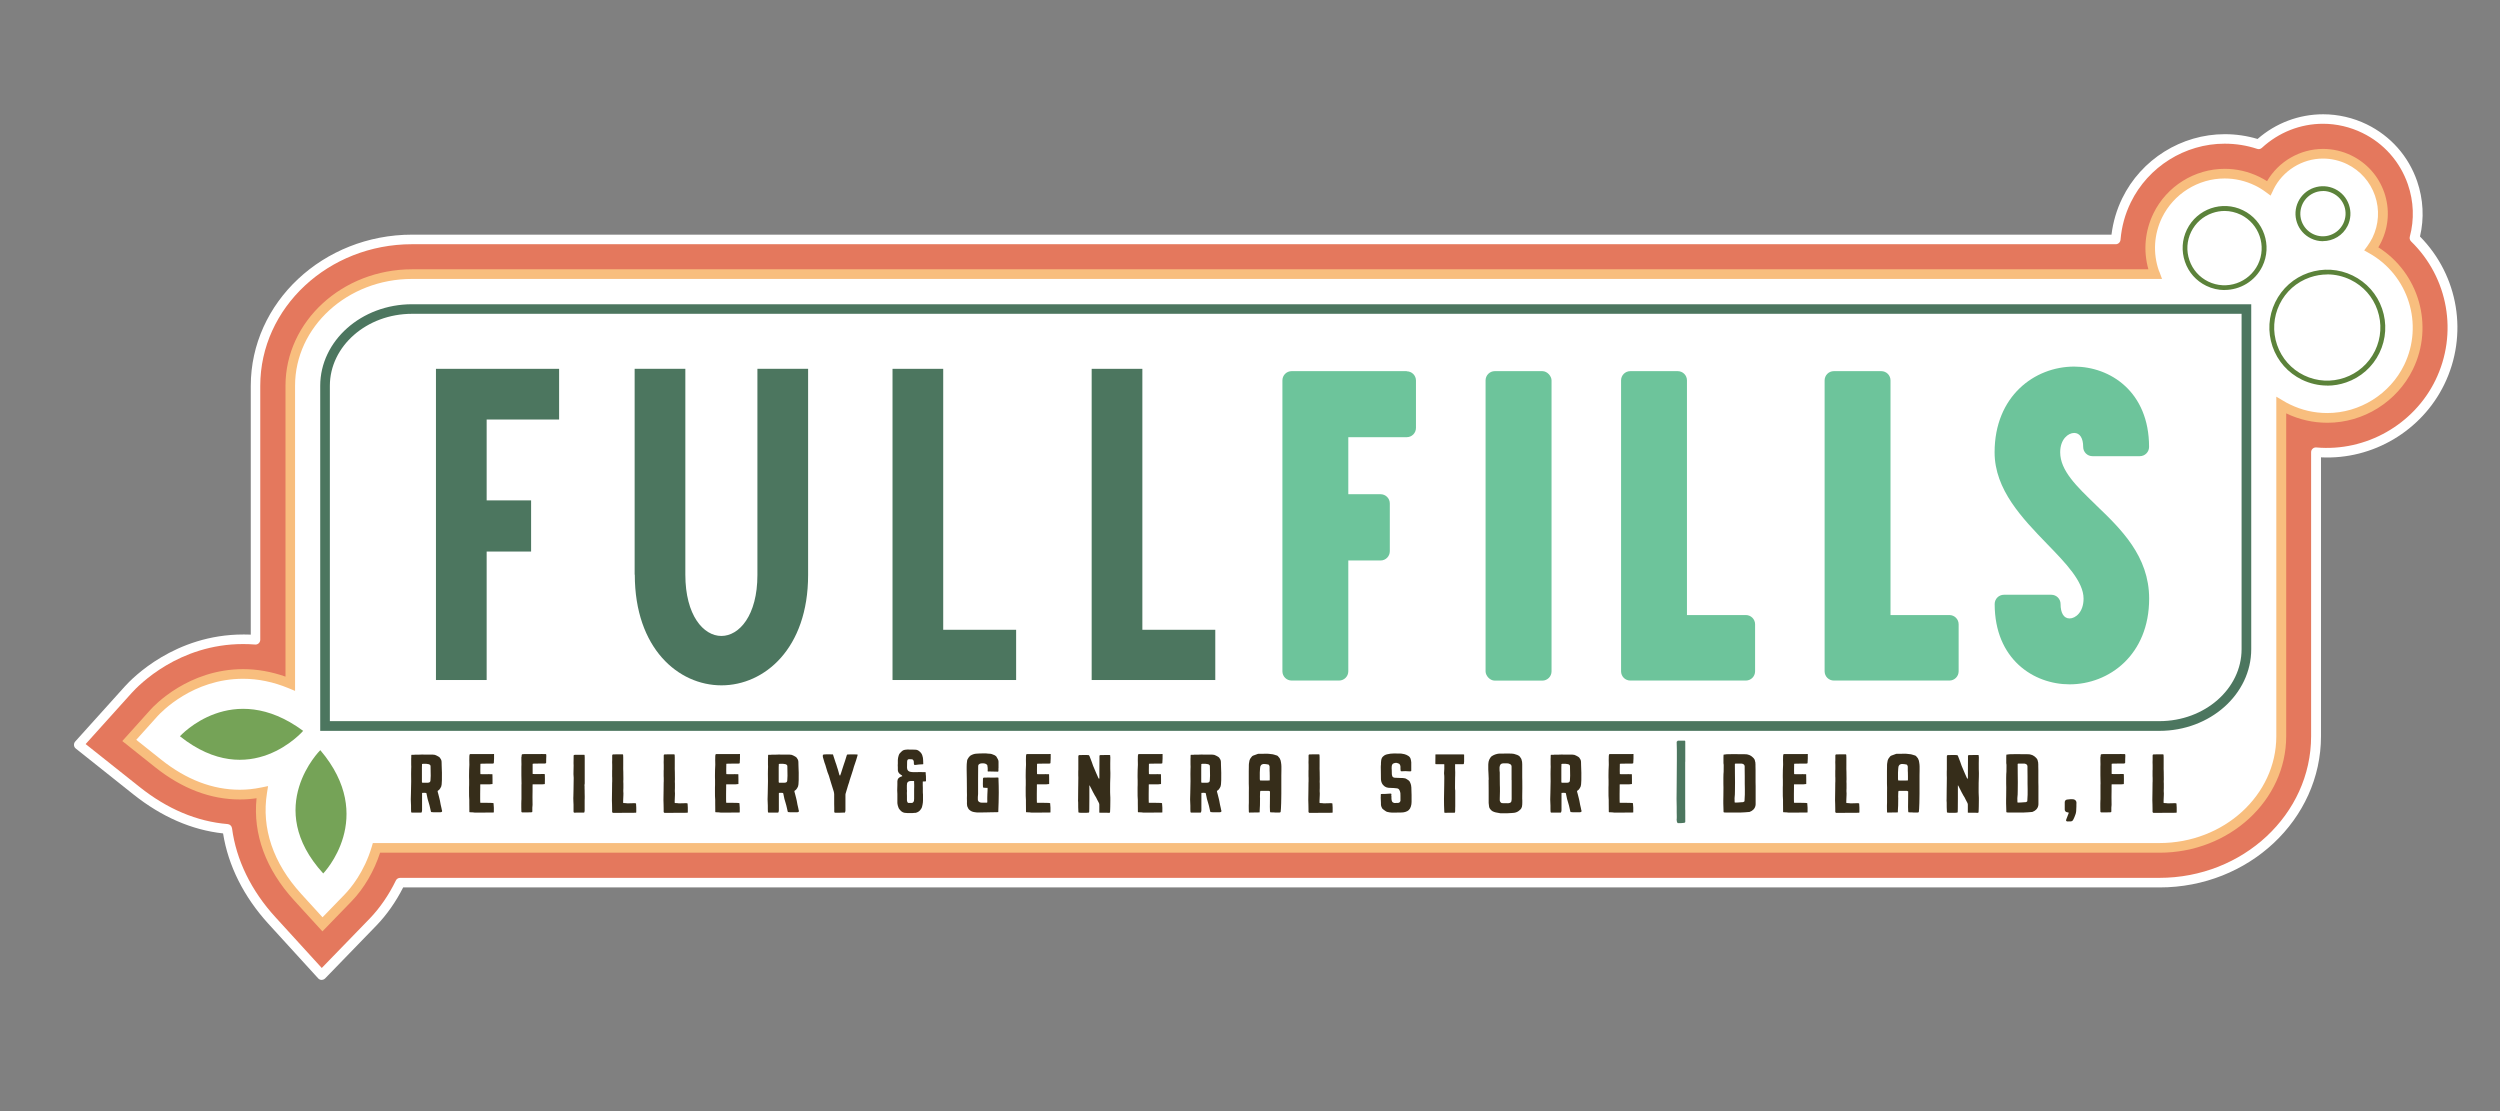 <?xml version="1.0" encoding="UTF-8"?>
<svg id="Layer_1" data-name="Layer 1" xmlns="http://www.w3.org/2000/svg" viewBox="0 0 324 144">
  <rect x="0" y="0" width="324" height="144" fill="#808080" stroke="none"/>
  <defs>
    <style>
      .cls-1 {
        fill: #6dc49b;
      }

      .cls-2 {
        fill: #362d1a;
      }

      .cls-3 {
        fill: #e4785d;
      }

      .cls-4 {
        fill: #fff;
      }

      .cls-5 {
        fill: #5b823a;
      }

      .cls-6 {
        fill: #f8be7e;
      }

      .cls-7 {
        fill: #75a357;
      }

      .cls-8 {
        fill: #4c765f;
      }
    </style>
  </defs>
  <g>
    <g>
      <g>
        <path class="cls-3" d="M35.23,119.29c-3.25-3.57-5.22-7.65-5.78-11.86-4.11-.35-8.05-2.01-11.75-4.95l-7.5-5.97,6.41-7.12c.98-1.09,6.32-6.54,14.9-6.54.53,0,1.06.02,1.59.07v-32.91c0-10.46,9.1-18.98,20.29-18.98h220.8c.14-1.74.6-3.45,1.39-5.07,2.35-4.84,7.35-7.96,12.73-7.96,1.51,0,2.99.24,4.4.7,2.24-2.06,5.22-3.28,8.34-3.28,1.85,0,3.7.43,5.37,1.24,2.94,1.43,5.16,3.93,6.23,7.03.81,2.34.89,4.81.27,7.15,4.9,4.76,6.4,12.29,3.28,18.71-2.7,5.54-8.42,9.12-14.59,9.12-.49,0-.98-.02-1.46-.06v36.81c0,10.46-9.1,18.98-20.29,18.98H51.87c-.93,1.92-2.14,3.69-3.5,5.1l-6.67,6.88-6.46-7.08Z"/>
        <path class="cls-4" d="M41.69,127h0c-.17,0-.34-.08-.45-.2l-6.46-7.08c-3.18-3.49-5.21-7.53-5.87-11.71-4.05-.44-7.95-2.14-11.59-5.03l-7.5-5.97c-.14-.11-.22-.27-.23-.44-.01-.17.04-.34.16-.47l6.41-7.12c1.01-1.13,6.52-6.75,15.37-6.75.32,0,.64,0,.97.02v-32.24c0-10.81,9.38-19.6,20.92-19.6h220.23c.2-1.63.66-3.21,1.39-4.71,2.46-5.05,7.67-8.31,13.29-8.31,1.45,0,2.88.21,4.25.62,2.37-2.07,5.37-3.2,8.5-3.2,1.94,0,3.89.45,5.64,1.3,3.1,1.51,5.42,4.13,6.54,7.38.8,2.33.93,4.8.37,7.16,5.01,5.08,6.28,12.74,3.15,19.17-2.92,6-9.25,9.79-15.98,9.45v36.14c0,10.81-9.38,19.6-20.92,19.6H52.25c-.94,1.86-2.13,3.55-3.44,4.91l-6.67,6.88c-.12.12-.28.19-.45.19ZM11.11,96.44l6.98,5.55c3.59,2.86,7.43,4.48,11.41,4.81.29.02.53.25.57.54.54,4.1,2.48,8.09,5.62,11.52h0l6.01,6.59,6.21-6.4c1.3-1.35,2.48-3.05,3.39-4.93.1-.22.32-.35.56-.35h227.99c10.84,0,19.67-8.23,19.67-18.35v-36.81c0-.18.07-.34.2-.46.13-.12.31-.18.48-.16,6.42.57,12.63-2.96,15.43-8.71,2.95-6.06,1.68-13.29-3.15-17.99-.16-.16-.23-.39-.17-.61.6-2.23.51-4.58-.25-6.79-1.02-2.94-3.11-5.31-5.91-6.67-1.58-.77-3.34-1.18-5.09-1.18-2.93,0-5.74,1.11-7.92,3.12-.17.16-.41.21-.62.13-1.35-.45-2.77-.67-4.21-.67-5.14,0-9.91,2.99-12.16,7.61-.75,1.53-1.19,3.16-1.33,4.84-.03.33-.3.58-.62.58H53.4c-10.84,0-19.67,8.23-19.67,18.35v32.91c0,.17-.07.34-.2.46-.13.12-.3.18-.48.16-.51-.04-1.03-.06-1.54-.06-8.32,0-13.49,5.28-14.44,6.33l-5.97,6.63Z"/>
      </g>
      <g>
        <path class="cls-4" d="M307.33,32.25c.27-.36.5-.75.71-1.16.91-1.86,1.03-3.97.36-5.93-.68-1.96-2.08-3.54-3.94-4.44-1.05-.51-2.23-.78-3.39-.78-2.95,0-5.69,1.71-6.98,4.37-.02.04-.03.07-.05.11-.47-.35-.97-.66-1.51-.92-1.33-.65-2.74-.97-4.21-.97-3.66,0-7.07,2.13-8.67,5.42-1.13,2.31-1.28,4.93-.44,7.36.03.08.07.16.1.24H53.4c-8.7,0-15.78,6.49-15.78,14.47v38.61c-2-.83-4.04-1.26-6.1-1.26-6.81,0-11.09,4.53-11.55,5.05l-3.21,3.56,3.75,2.98c3.36,2.68,6.92,4.03,10.57,4.03,1.03,0,1.99-.12,2.9-.3-.75,4.71.83,9.46,4.58,13.57l3.23,3.54,3.34-3.44c1.35-1.39,2.84-3.66,3.67-6.47h231.06c8.7,0,15.78-6.49,15.78-14.47v-42.91c.28.16.56.33.85.47,1.61.78,3.33,1.18,5.12,1.18,4.45,0,8.58-2.58,10.53-6.59,2.73-5.6.55-12.32-4.82-15.32Z"/>
        <path class="cls-6" d="M41.78,120.7l-3.68-4.03c-3.66-4.02-5.33-8.57-4.85-13.22-.74.11-1.45.16-2.17.16-3.79,0-7.48-1.4-10.96-4.17l-4.27-3.4,3.65-4.06c.48-.54,4.93-5.26,12.02-5.26,1.83,0,3.66.33,5.48.97v-37.7c0-8.32,7.36-15.09,16.41-15.09h225.02c-.68-2.42-.45-4.97.66-7.25,1.71-3.51,5.33-5.77,9.23-5.77,1.56,0,3.07.35,4.49,1.04.34.17.67.35,1,.56,1.49-2.56,4.27-4.18,7.26-4.18,1.26,0,2.53.29,3.67.85,2.01.98,3.53,2.69,4.26,4.8.73,2.12.59,4.39-.39,6.41-.11.23-.24.46-.38.69,5.26,3.33,7.24,10.14,4.49,15.8-2.05,4.22-6.41,6.94-11.09,6.94-1.86,0-3.66-.41-5.34-1.22v41.85c0,8.32-7.36,15.09-16.41,15.09H49.26c-.77,2.38-2.1,4.65-3.68,6.28l-3.8,3.92ZM34.74,101.89l-.14.89c-.73,4.56.8,9.07,4.42,13.05l2.78,3.05,2.87-2.96c.73-.75,2.53-2.86,3.52-6.21l.13-.45h231.53c8.36,0,15.16-6.21,15.16-13.84v-44.01l.95.56c.26.16.53.31.81.44,1.52.74,3.15,1.12,4.84,1.12,4.21,0,8.13-2.45,9.97-6.23,2.56-5.27.56-11.64-4.56-14.5l-.62-.35.42-.57c.25-.35.47-.71.65-1.07.83-1.71.95-3.65.33-5.45-.62-1.8-1.91-3.25-3.62-4.09-.97-.47-2.05-.72-3.12-.72-2.71,0-5.23,1.58-6.42,4.01-.02.04-.03.07-.04.1l-.33.69-.61-.45c-.47-.35-.93-.63-1.41-.86-1.24-.6-2.57-.91-3.94-.91-3.43,0-6.61,1.99-8.11,5.07-1.05,2.17-1.2,4.61-.41,6.88.01.03.02.06.04.09.02.04.04.09.06.14l.31.84H53.4c-8.36,0-15.16,6.21-15.16,13.84v39.55l-.87-.36c-1.94-.8-3.91-1.21-5.86-1.21-6.54,0-10.64,4.35-11.09,4.84l-2.76,3.07,3.23,2.57c3.25,2.59,6.67,3.9,10.18,3.9.91,0,1.82-.09,2.78-.29l.89-.18Z"/>
      </g>
      <g>
        <path class="cls-4" d="M279.86,40.05H53.4c-6.2,0-11.27,4.48-11.27,9.96v44.08h237.73c6.2,0,11.27-4.48,11.27-9.96v-44.08h-11.27Z"/>
        <path class="cls-8" d="M279.86,94.72H41.5v-44.71c0-5.84,5.34-10.58,11.9-10.58h238.36v44.71c0,5.84-5.34,10.58-11.9,10.58ZM42.75,93.46h237.11c5.87,0,10.65-4.19,10.65-9.33v-43.46H53.4c-5.87,0-10.65,4.19-10.65,9.33v43.46Z"/>
      </g>
      <g>
        <path class="cls-5" d="M288.3,37.59c-.8,0-1.61-.18-2.37-.55-1.31-.64-2.29-1.74-2.76-3.12-.47-1.37-.39-2.85.25-4.16,1.31-2.7,4.58-3.83,7.27-2.51,2.7,1.31,3.82,4.58,2.51,7.27h0c-.94,1.93-2.88,3.06-4.9,3.06ZM288.31,27.34c-.53,0-1.06.09-1.58.27-1.22.42-2.2,1.29-2.76,2.44-.56,1.16-.64,2.46-.22,3.68.42,1.22,1.29,2.2,2.44,2.76,2.39,1.16,5.27.16,6.44-2.22h0c1.16-2.39.16-5.27-2.22-6.44-.67-.32-1.38-.49-2.1-.49Z"/>
        <path class="cls-5" d="M301.61,49.97c-1.12,0-2.24-.26-3.28-.76-1.8-.88-3.16-2.41-3.81-4.3-.65-1.9-.53-3.93.35-5.74.88-1.8,2.41-3.16,4.3-3.81,1.9-.65,3.93-.53,5.74.35,1.8.88,3.16,2.41,3.81,4.3.65,1.9.53,3.93-.35,5.74h0c-.88,1.8-2.41,3.16-4.3,3.81-.8.28-1.63.42-2.46.42ZM301.62,35.57c-.76,0-1.52.13-2.25.38-1.74.6-3.14,1.84-3.94,3.49-.8,1.65-.92,3.52-.32,5.26s1.84,3.14,3.49,3.94c3.41,1.66,7.54.23,9.2-3.18h0c.8-1.65.92-3.52.32-5.26s-1.84-3.14-3.49-3.94c-.95-.46-1.98-.7-3.01-.7Z"/>
        <path class="cls-5" d="M301.05,31.26c-.52,0-1.05-.11-1.55-.36-.86-.42-1.5-1.14-1.81-2.04-.31-.9-.25-1.87.16-2.72.42-.86,1.14-1.5,2.04-1.81.9-.31,1.87-.25,2.72.16.86.42,1.5,1.14,1.81,2.04.31.9.25,1.87-.16,2.72h0c-.62,1.27-1.89,2-3.21,2ZM301.06,24.76c-.32,0-.65.05-.96.16-.74.26-1.34.79-1.68,1.49-.34.71-.39,1.5-.14,2.24.26.74.79,1.34,1.49,1.68.7.34,1.5.39,2.24.13.74-.26,1.34-.79,1.68-1.49h0c.34-.71.39-1.5.14-2.24-.26-.74-.79-1.34-1.49-1.68-.41-.2-.84-.3-1.28-.3Z"/>
      </g>
      <path class="cls-7" d="M39.29,94.72s-6.86,7.95-15.97.7c0,0,6.76-7.51,15.97-.7Z"/>
      <path class="cls-7" d="M41.51,97.22s-7.47,7.38.38,15.98c0,0,7.04-7.25-.38-15.98Z"/>
    </g>
    <g>
      <path class="cls-2" d="M53.67,97.81c.24-.01.5-.01.74-.01.08,0,.16-.01.24-.01.13-.01.27.01.4.01.26.01.53,0,.8,0h.26c.18,0,.34.04.49.13.07.04.15.08.22.12.07.03.13.09.19.15.05.08.11.16.15.24.04.09.07.19.07.3,0,.15.01.3.01.44.04.65.04,1.29.03,1.93,0,.19-.01.36-.03.54-.01.08-.03.18-.05.26-.07.16-.15.31-.26.43-.03.04-.07.07-.11.09s-.07.05-.11.08c.01.12.05.24.09.38.05.19.11.39.15.59.03.09.04.19.07.3.05.32.12.65.2.97.01.11.04.2.07.3.03.07.01.13-.05.18-.07.03-.13.04-.2.04h-.85c-.11,0-.2-.03-.31-.03-.01-.03-.03-.05-.04-.09-.03-.12-.05-.24-.08-.36-.05-.26-.12-.5-.19-.74-.04-.18-.11-.34-.15-.51-.04-.22-.08-.42-.13-.62-.01-.05-.03-.11-.04-.15-.11-.03-.38-.03-.54-.01,0,.03-.01.05-.01.08v2.18c0,.08-.03.15-.04.22-.01.03-.04.04-.05.07h-1.28s-.05-.08-.05-.13c0-.12-.01-.24-.01-.35,0-.15.01-.28,0-.42-.04-.54-.04-1.08-.01-1.62.01-.51.01-1.02.03-1.54,0-.32-.01-.63-.01-.96,0-.2.01-.42.01-.63,0-.09.01-.19.01-.28s-.01-.2-.01-.3v-.77s0-.09.01-.13v-.18c0-.05-.01-.11.03-.18h.38ZM54.68,99.32v2.02s0,.07.04.09c.01.01.03.01.05.01h.67s.07,0,.09-.01c.18-.03.24-.11.26-.28.01-.2.01-.4.03-.61,0-.22-.01-.44-.01-.66,0-.2-.01-.4-.01-.59,0-.09-.04-.16-.12-.2-.04-.01-.07-.04-.11-.05-.11-.03-.22-.04-.32-.05h-.43s-.08,0-.13.04v.3Z"/>
      <path class="cls-2" d="M64.02,98.89c-.05.04-.11.07-.16.07h-.27c-.31,0-.63.01-.96.01-.11,0-.23.01-.34.01-.03.01-.03.04-.03.07,0,.26,0,.5-.01.74v.15c.01.12.01.24.01.36,0,0,.01.01.01.03h.04c.15.01.3.01.44.01h.34c.08,0,.16-.01.23-.01.15,0,.31.01.46.01.01,0,.03.01.04.01,0,.22.01.42.01.63v.63c-.14.01-.26.04-.38.04h-1.2s-.01.04-.01.07v.34c0,.28,0,.55-.01.82-.01.23.01.46,0,.69,0,.13.01.26.01.39v.07s.05.01.08.01h.36c.23,0,.44.01.67.01.13,0,.27.01.42.01.07.01.13.01.19.03.05.4.05.79.04,1.2-.03,0-.04.01-.05.01-.39,0-.78.01-1.16.01h-1.28c-.08,0-.17-.03-.26-.03-.09-.01-.19-.01-.3-.01h-.08s-.03-.04-.04-.05v-.03c-.01-.38-.01-.75-.01-1.13v-.39c-.03-.32-.03-.66-.03-1,.01-.22,0-.42,0-.63,0-.09,0-.2.01-.3.01-.22,0-.42,0-.62,0-.13-.01-.26-.01-.39-.01-.09,0-.18,0-.27,0-.22,0-.44.01-.66.01-.23.03-.46.03-.69-.01-.2-.01-.4-.01-.61,0-.18,0-.35.01-.54,0-.05.01-.11.03-.16.01-.04.04-.07.08-.07h2.72c.08,0,.18,0,.26-.01h.11c.01.39,0,.77-.03,1.15Z"/>
      <path class="cls-2" d="M70.59,101.62c-.11.01-.22.03-.31.03h-1.25c0,.07-.01.15-.01.22v.62c0,.27-.01.54-.01.82.01.34.01.67.01,1.01,0,.12-.01.24-.03.35v.35c-.01.05,0,.11,0,.16-.01.07-.03.09-.11.09-.04,0-.09,0-.14.01-.32,0-.63,0-.94.01h-.12c-.05-.01-.09-.04-.11-.09v-.09c-.01-.16-.01-.32-.01-.49v-.49c0-.13,0-.27.01-.4.01-.04,0-.08.01-.12,0-.3-.01-.58,0-.86v-.67s0-.08,0-.12c0-.01.01-.04,0-.05-.01-.07,0-.12,0-.19,0-.05.01-.11.01-.16,0-.18,0-.35-.01-.51,0-.2-.01-.39-.01-.59-.01-.07,0-.12,0-.19v-.9c.01-.11.01-.22.01-.32,0-.15,0-.31-.01-.46v-.46s.01-.08.03-.11c0-.07.01-.12.01-.2.03-.04.07-.07.12-.08.07-.01.13-.01.2-.01h1.86c.13,0,.27-.01.39-.01.19.01.36.01.55.01.01,0,.03.01.03.01.04.03.04.07.04.11-.01.08-.01.16,0,.24,0,.07-.01.12-.01.17,0,.22-.01.42-.01.62-.04.04-.08.05-.13.07h-.03c-.39,0-.8.01-1.19.01-.12,0-.24.01-.36.01-.04.03-.04.05-.04.09v1.19s0,.04.01.05.03.01.04.01c.15.01.3.01.44.01h.26c.15,0,.3,0,.46-.01.09-.01.17-.01.26,0,.04,0,.08.01.11.04,0,.42.03.84,0,1.25,0,0,0,.01-.01.01Z"/>
      <path class="cls-2" d="M74.54,97.82h1.2s.03.07.03.09c.01.09.01.2.01.3v3.33c0,.07-.01.12-.03.19v.05c.03.12,0,.26.01.38.01.11.01.22.01.31v.24c.01.16.01.34.01.51.01.16-.01.32-.01.49v1.35c0,.08-.03.16-.05.24-.05.03-.11.01-.15.01-.19,0-.39-.01-.58,0-.16.01-.34.01-.5.01h-.09c-.05-.04-.07-.08-.07-.13v-.39c0-.18.01-.34,0-.51-.03-.28-.01-.57-.03-.85,0-.11,0-.2.01-.31.03-.57.01-1.13.03-1.7,0-.2.01-.4.01-.61,0-.17-.03-.35-.03-.51,0-.2,0-.39.01-.59.01-.18.01-.34.01-.51,0-.11-.01-.2-.01-.3,0-.23.01-.47.01-.69v-.2c0-.05,0-.11.03-.17.05-.01.11-.03.15-.03Z"/>
      <path class="cls-2" d="M80.67,97.76s.04.01.05.01c.04.03.04.08.04.12.01.09.01.19.01.28v1.08c0,.27-.01.54.01.81.01.31.01.62.01.93,0,.07-.01.13-.01.22,0,.04-.01.08,0,.12.01.08.01.15.01.23v.58c0,.09,0,.19-.01.28-.01.04-.01.09,0,.15.03.16.01.34.01.51,0,.24-.01.49-.03.73v.24s.05.03.08.03c.15,0,.28,0,.43.03.22-.01.44.01.67-.01.07-.01.13-.01.22-.01.05,0,.11,0,.16.01.04,0,.08.01.11.03.03.11.04.93.03,1.17-.03.01-.05.03-.07.03-.13.01-.27.01-.4.01h-.61c-.63.01-1.25.01-1.89.01h-.05c-.05-.03-.08-.05-.11-.11v-.38c-.01-.19,0-.39-.01-.58-.03-.38-.01-.75-.01-1.13,0-.23.01-.46.01-.69.01-.34.01-.66.01-1,0-.07,0-.13.01-.2v-.44c0-.07-.01-.15-.01-.22v-.7c0-.07,0-.13.01-.2v-.07c0-.16.01-.34,0-.49-.01-.12-.01-.24-.01-.36,0-.09.01-.2.01-.3v-.58c0-.07.03-.11.11-.13.39,0,.8,0,1.2-.01Z"/>
      <path class="cls-2" d="M87.35,97.76s.04.01.05.01c.04.03.04.08.04.12.01.09.01.19.01.28v1.08c0,.27-.01.54.01.81.01.31.01.62.01.93,0,.07-.01.13-.01.22,0,.04-.01.08,0,.12.01.08.01.15.01.23v.58c0,.09,0,.19-.01.28-.01.04-.01.09,0,.15.03.16.01.34.01.51,0,.24-.01.49-.03.73v.24s.05.03.08.03c.15,0,.28,0,.43.03.22-.01.44.01.67-.01.07-.01.13-.01.22-.01.05,0,.11,0,.16.01.04,0,.08.01.11.03.03.11.04.93.03,1.17-.03.01-.05.03-.07.03-.13.01-.27.01-.4.01h-.61c-.63.01-1.25.01-1.89.01h-.05c-.05-.03-.08-.05-.11-.11v-.38c-.01-.19,0-.39-.01-.58-.03-.38-.01-.75-.01-1.13,0-.23.01-.46.01-.69.01-.34.01-.66.01-1,0-.07,0-.13.01-.2v-.44c0-.07-.01-.15-.01-.22v-.7c0-.07,0-.13.01-.2v-.07c0-.16.01-.34,0-.49-.01-.12-.01-.24-.01-.36,0-.09.01-.2.01-.3v-.58c0-.07.03-.11.11-.13.39,0,.8,0,1.2-.01Z"/>
      <path class="cls-2" d="M95.89,98.89c-.05.04-.11.07-.16.07h-.27c-.31,0-.63.01-.96.01-.11,0-.23.01-.34.01-.03.01-.03.04-.03.07,0,.26,0,.5-.01.74v.15c.01.12.01.24.01.36,0,0,.01.01.01.03h.04c.15.01.3.01.44.01h.34c.08,0,.16-.01.23-.01.15,0,.31.01.46.01.01,0,.03.01.04.01,0,.22.01.42.01.63v.63c-.14.01-.26.04-.38.04h-1.2s-.01.04-.01.07v.34c0,.28,0,.55-.01.82-.01.23.01.46,0,.69,0,.13.01.26.01.39v.07s.05.01.08.01h.36c.23,0,.44.01.67.01.13,0,.27.01.42.01.07.01.13.01.19.03.05.4.05.79.04,1.2-.03,0-.04.01-.05.01-.39,0-.78.01-1.16.01h-1.28c-.08,0-.17-.03-.26-.03-.09-.01-.19-.01-.3-.01h-.08s-.03-.04-.04-.05v-.03c-.01-.38-.01-.75-.01-1.13v-.39c-.03-.32-.03-.66-.03-1,.01-.22,0-.42,0-.63,0-.09,0-.2.01-.3.01-.22,0-.42,0-.62,0-.13-.01-.26-.01-.39-.01-.09,0-.18,0-.27,0-.22,0-.44.01-.66.01-.23.03-.46.03-.69-.01-.2-.01-.4-.01-.61,0-.18,0-.35.01-.54,0-.05.01-.11.03-.16.01-.04.04-.07.08-.07h2.72c.08,0,.18,0,.26-.01h.11c.01.39,0,.77-.03,1.15Z"/>
      <path class="cls-2" d="M99.91,97.81c.24-.01.5-.01.74-.01.08,0,.16-.01.24-.01.13-.01.27.01.4.01.26.01.53,0,.8,0h.26c.18,0,.34.04.49.13.07.04.15.08.22.12.07.03.13.09.19.15.05.08.11.16.15.24.04.09.07.19.07.3,0,.15.01.3.01.44.04.65.04,1.29.03,1.93,0,.19-.01.36-.03.54-.01.08-.03.18-.05.26-.07.16-.15.31-.26.43-.03.04-.07.07-.11.09s-.07.05-.11.08c.01.12.05.24.09.38.05.19.11.39.15.59.03.09.04.19.07.3.05.32.12.65.2.97.01.11.04.2.07.3.03.07.01.13-.05.18-.07.03-.13.04-.2.04h-.85c-.11,0-.2-.03-.31-.03-.01-.03-.03-.05-.04-.09-.03-.12-.05-.24-.08-.36-.05-.26-.12-.5-.19-.74-.04-.18-.11-.34-.15-.51-.04-.22-.08-.42-.13-.62-.01-.05-.03-.11-.04-.15-.11-.03-.38-.03-.54-.01,0,.03-.01.05-.01.08v2.18c0,.08-.03.15-.04.22-.01.03-.04.04-.05.07h-1.28s-.05-.08-.05-.13c0-.12-.01-.24-.01-.35,0-.15.01-.28,0-.42-.04-.54-.04-1.08-.01-1.62.01-.51.01-1.02.03-1.54,0-.32-.01-.63-.01-.96,0-.2.01-.42.01-.63,0-.09.01-.19.01-.28s-.01-.2-.01-.3v-.77s0-.09.01-.13v-.18c0-.05-.01-.11.03-.18h.38ZM100.92,99.32v2.02s0,.07.04.09c.01.01.03.01.05.01h.67s.07,0,.09-.01c.18-.03.24-.11.26-.28.01-.2.01-.4.03-.61,0-.22-.01-.44-.01-.66,0-.2-.01-.4-.01-.59,0-.09-.04-.16-.12-.2-.04-.01-.07-.04-.11-.05-.11-.03-.22-.04-.32-.05h-.43s-.08,0-.13.04v.3Z"/>
      <path class="cls-2" d="M106.93,97.77c.08,0,.16-.01.26-.01h.07c.22.01.43.01.65.01.01,0,.03.01.04.01.03.04.03.08.04.12.09.31.19.62.3.92.07.2.15.4.2.61.08.2.13.42.19.62.04.11.07.22.09.34.03.04.04.09.08.13.03,0,.04-.01.04-.03.04-.09.08-.2.11-.3.07-.22.14-.43.2-.63.05-.16.11-.32.16-.49.05-.15.11-.3.15-.44.08-.24.16-.49.23-.74.01-.04.03-.08.09-.11.13,0,.28-.01.43-.01h.44c.15,0,.28.01.43.01.03.05.01.11,0,.15-.12.4-.23.81-.38,1.2-.03.07-.05.16-.08.23h0c-.08.31-.17.59-.27.89-.07.2-.14.4-.2.61-.07.19-.11.36-.16.54-.04.12-.08.23-.12.35-.09.34-.2.69-.31,1.04-.03.07-.04.15-.04.23v2.02c0,.09-.03.18-.07.27h-.11c-.08.01-.17.01-.26.01-.26,0-.53.03-.78.01h-.11c-.08,0-.11-.04-.12-.11v-.54c0-.16-.01-.31-.01-.46-.01-.43-.01-.85,0-1.27,0-.12-.03-.24-.05-.35-.13-.39-.24-.77-.36-1.15-.09-.31-.19-.62-.28-.93-.05-.16-.12-.31-.18-.47-.07-.22-.13-.42-.19-.63-.04-.19-.12-.38-.19-.57-.05-.18-.11-.36-.16-.55-.01-.04-.03-.09-.04-.13-.04-.12-.03-.23-.01-.35.09-.04.19-.05.28-.05Z"/>
      <path class="cls-2" d="M116.93,100.5c-.08-.02-.14-.06-.21-.12-.03-.03-.07-.06-.12-.09-.15-.13-.23-.29-.24-.49-.01-.12,0-.23,0-.35,0-.08-.01-.16-.01-.24,0-.06-.01-.12.01-.17v-.55c0-.19.05-.36.1-.55,0-.01.01-.02.01-.03.06-.23.22-.38.39-.53.02-.02.05-.05.08-.07.1-.08.22-.12.35-.14.09-.02.19-.03.29-.03.26,0,.52,0,.78.01.07,0,.14,0,.21.01h.06c.2,0,.37.08.52.21.16.13.3.29.37.5.03.09.06.19.08.29,0,.06.01.1.02.15.01.09.01.19.02.27,0,.1.01.22.01.33.01.03.01.08-.01.13-.01,0-.03.01-.06.01-.17.01-.34.02-.51.03-.13.01-.26.03-.38.05h-.19s-.06-.09-.06-.14c0-.09-.01-.17-.01-.27-.01-.06-.02-.12-.05-.17-.03-.07-.09-.12-.16-.14-.05-.01-.09-.01-.14-.01-.09-.01-.19-.01-.28-.01-.12.01-.2.08-.22.19-.01.09-.03.17-.02.26,0,.22,0,.43-.01.65,0,.07.01.14.03.2.06.19.19.28.36.33.15.03.31.05.46.05.28,0,.57,0,.85-.01.21,0,.42.01.63.01.02,0,.06,0,.09.01v.07c.01.12,0,.23.02.35.01,0,.01.01.01.02,0,.21.01.43.01.64,0,.03,0,.06-.01.08-.02.03-.06.03-.09.03-.08.01-.16.01-.24.01h-.07s-.01.05-.01.06c0,.16-.01.31,0,.46,0,.1.01.21.01.31v.42c0,.14,0,.29.02.44.01.02,0,.05,0,.07,0,.23.01.45,0,.69-.01.19-.01.37-.06.56-.02.08-.03.17-.06.26-.02.09-.06.19-.12.27-.05.07-.09.13-.14.19-.15.17-.35.28-.56.33-.03.01-.06,0-.09.01-.03,0-.07-.01-.1,0-.12.02-.23.02-.35.02h-.55c-.12,0-.23-.01-.35-.03-.14-.02-.27-.08-.38-.16-.12-.09-.21-.2-.3-.31-.06-.06-.09-.14-.12-.22-.07-.16-.1-.31-.13-.48-.01-.06-.01-.1-.01-.16v-1.13c0-.15-.01-.29-.02-.43,0-.14,0-.28.01-.41.01-.12.01-.22.01-.34v-.44c.01-.07.01-.13.03-.19.02-.09.07-.16.13-.23.08-.07.16-.13.26-.17.07-.02.15-.06.22-.08-.01-.03-.03-.03-.05-.05ZM118.3,104.02c.07-.06.13-.13.15-.23.01-.08.02-.17.02-.27v-1.18c0-.13,0-.24.01-.36.01-.09,0-.19,0-.28,0-.07-.01-.14-.01-.21-.01-.07,0-.14,0-.2,0-.02,0-.05-.03-.07-.14,0-.29.01-.43,0-.09,0-.17.02-.26.06-.09.05-.16.12-.19.22-.02.09-.03.19-.03.28v.52c.02.1.01.21.01.31-.01.05-.01.09-.01.14,0,.14.01.28.01.42v.56c.01.12.05.22.12.31.02.01.06.02.09.02.15.01.31.01.46,0,.02-.01.06-.03.08-.05Z"/>
      <path class="cls-2" d="M128.05,100.02s-.05-.07-.05-.12.01-.11.01-.18c0-.08-.01-.16-.01-.24-.01-.09-.03-.19-.04-.28,0-.03-.01-.05-.04-.08-.07-.08-.15-.12-.26-.16-.13-.04-.28-.04-.43-.03-.12,0-.26.04-.36.13-.05.03-.08.09-.09.15s-.01.11-.01.16c-.01.54-.01,1.08-.01,1.6v1.93c0,.13-.01.27-.03.4v.04c0,.09.01.19,0,.28,0,.15.08.27.22.34.09.04.2.08.32.07h.66s.01-.03.01-.03c.01-.11.04-.2.01-.31v-.04c.01-.08,0-.16,0-.24q0-.17.01-.36v-.05c.01-.31.01-.34.03-.63v-.26c-.19-.01-.38,0-.55-.03-.04-.05-.05-.09-.05-.16,0-.11-.01-.23-.01-.34,0-.15.01-.28.01-.42v-.22s0-.03.01-.05c0-.07.04-.09.11-.11.2,0,.42,0,.62-.01.15,0,.3.01.44.01.24,0,.49-.01.71-.01h.05s.04.03.07.03v.05c.01.32.01.63.03.96,0,.32.01.63.01.93,0,.36,0,.28-.01.65,0,.2-.01.4-.01.61-.01.28-.01.57-.03.85,0,.12-.01.23-.01.34v.05s-.05.01-.07.01c-.03.01-.04.01-.07.01-.27,0-.53,0-.78.01-.12,0-.24.01-.35.01-.2,0-.39.01-.58.01-.24,0-.47.01-.71.01-.17,0-.35-.01-.54-.05-.27-.03-.5-.15-.7-.34-.03-.03-.04-.07-.07-.09-.04-.08-.09-.18-.13-.26-.04-.08-.04-.16-.05-.24-.03-.13-.01-.28-.01-.42,0-.15-.01-.31-.01-.46,0-.13.01-.27.01-.4,0-.16-.01-.31-.01-.47v-.42c0-.39,0-.8-.01-1.19,0-.2,0-.4-.01-.59,0-.19,0-.38-.01-.57v-.44c0-.11,0-.22.01-.34.01-.15.03-.31.05-.46.01-.07.04-.12.07-.18.07-.13.15-.26.26-.36.01-.03.04-.04.07-.07.23-.15.47-.24.74-.27.17-.01.34-.03.51-.03.19,0,.38-.01.58-.01.15,0,.31,0,.47.03.19.01.38.01.55.08.11.04.22.08.32.13.12.07.23.15.28.28.05.07.09.15.13.23.05.09.09.2.09.32v.79s0,.08-.01.12c0,.07-.01.13,0,.2,0,.07,0,.12-.04.19-.43-.01-.86-.01-1.29-.03Z"/>
      <path class="cls-2" d="M136.16,98.89c-.05.04-.11.07-.16.07h-.27c-.31,0-.63.01-.96.01-.11,0-.23.01-.34.01-.03.01-.03.04-.03.07,0,.26,0,.5-.01.74v.15c.01.12.01.24.01.36,0,0,.01.01.01.03h.04c.15.01.3.01.44.01h.34c.08,0,.16-.01.23-.01.15,0,.31.01.46.01.01,0,.03.01.04.01,0,.22.01.42.01.63v.63c-.14.01-.26.04-.38.04h-1.2s-.01.04-.01.07v.34c0,.28,0,.55-.01.82-.01.23.01.46,0,.69,0,.13.01.26.01.39v.07s.05.01.08.01h.36c.23,0,.44.01.67.01.13,0,.27.01.42.01.07.01.13.01.19.03.05.4.05.79.04,1.2-.03,0-.04.01-.05.01-.39,0-.78.01-1.16.01h-1.28c-.08,0-.17-.03-.26-.03-.09-.01-.19-.01-.3-.01h-.08s-.03-.04-.04-.05v-.03c-.01-.38-.01-.75-.01-1.13v-.39c-.03-.32-.03-.66-.03-1,.01-.22,0-.42,0-.63,0-.09,0-.2.01-.3.01-.22,0-.42,0-.62,0-.13-.01-.26-.01-.39-.01-.09,0-.18,0-.27,0-.22,0-.44.01-.66.01-.23.03-.46.03-.69-.01-.2-.01-.4-.01-.61,0-.18,0-.35.01-.54,0-.05.01-.11.03-.16.01-.04.04-.07.08-.07h2.72c.08,0,.18,0,.26-.01h.11c.01.39,0,.77-.03,1.15Z"/>
      <path class="cls-2" d="M142.48,100.81v-.82c0-.54.01-1.08.01-1.62v-.38s0-.08.05-.12c.03,0,.05-.01.09-.01.22,0,.42-.01.63-.01h.49s.08,0,.12.01c0,.03.01.04.01.07,0,.05.01.09.01.15,0,.03.01.05.01.08,0,.51-.03,1.02-.01,1.54.01.32.03.65.01.97-.03.55-.03,1.1-.03,1.67v.32c0,.11.01.2.01.31.04.51.01,1.02.01,1.54-.01.12,0,.24-.01.36-.01.08-.01.15-.01.22,0,.09,0,.18-.04.24-.07.03-.15.01-.23.01-.05,0-.12-.01-.18-.01h-.79c-.05,0-.11,0-.16-.01-.01-.05,0-.09,0-.15-.01-.3-.01-.59,0-.9,0-.09-.03-.16-.07-.24-.07-.12-.13-.24-.19-.36-.09-.22-.22-.43-.35-.63-.01-.03-.03-.05-.04-.08-.11-.2-.22-.39-.31-.59-.08-.16-.16-.31-.24-.47-.03-.05-.04-.09-.09-.13v.05c-.01.55-.01,1.12,0,1.67,0,.44,0,.89-.01,1.32,0,.13-.01.26-.01.38,0,.04-.01.08-.04.12-.11.01-.22.03-.32.03h-.74c-.08,0-.16-.01-.24-.03-.01,0-.04-.01-.05-.03s-.01-.03-.01-.04c-.03-.4-.03-.82-.03-1.23-.01-.16-.03-.32-.01-.5.01-.38.01-.77.01-1.15.01-.26,0-.51.01-.75.01-.27.01-.54.01-.81,0-.11-.01-.22-.01-.31v-.51c.01-.08.01-.17.01-.27v-1.67c0-.07.01-.13.07-.17.01-.01.03-.01.05-.01.42,0,.85-.04,1.25.01.05.05.07.11.09.15.09.24.19.47.27.7.07.18.12.36.19.54.12.31.26.63.4.94.09.2.18.4.27.61.03.04.05.09.12.16v-.13Z"/>
      <path class="cls-2" d="M150.66,98.89c-.05.04-.11.07-.16.07h-.27c-.31,0-.63.01-.96.01-.11,0-.23.01-.34.01-.03.01-.03.04-.03.07,0,.26,0,.5-.01.74v.15c.01.12.01.24.01.36,0,0,.01.01.01.03h.04c.15.01.3.01.44.01h.34c.08,0,.16-.01.23-.01.15,0,.31.01.46.01.01,0,.03.01.04.01,0,.22.01.42.01.63v.63c-.14.01-.26.04-.38.04h-1.2s-.01.04-.01.07v.34c0,.28,0,.55-.01.82-.01.23.01.46,0,.69,0,.13.01.26.01.39v.07s.05.01.08.01h.36c.23,0,.44.01.67.01.13,0,.27.01.42.01.07.01.13.01.19.03.05.4.05.79.04,1.2-.03,0-.04.01-.05.01-.39,0-.78.01-1.16.01h-1.28c-.08,0-.17-.03-.26-.03-.09-.01-.19-.01-.3-.01h-.08s-.03-.04-.04-.05v-.03c-.01-.38-.01-.75-.01-1.13v-.39c-.03-.32-.03-.66-.03-1,.01-.22,0-.42,0-.63,0-.09,0-.2.01-.3.01-.22,0-.42,0-.62,0-.13-.01-.26-.01-.39-.01-.09,0-.18,0-.27,0-.22,0-.44.01-.66.01-.23.03-.46.03-.69-.01-.2-.01-.4-.01-.61,0-.18,0-.35.01-.54,0-.05.01-.11.03-.16.01-.04.04-.07.08-.07h2.72c.08,0,.18,0,.26-.01h.11c.01.39,0,.77-.03,1.15Z"/>
      <path class="cls-2" d="M154.67,97.81c.24-.01.5-.01.74-.01.08,0,.16-.01.24-.01.13-.01.27.01.4.01.26.01.53,0,.8,0h.26c.18,0,.34.04.49.13.07.04.15.08.22.12.07.03.13.09.19.15.05.08.11.16.15.24.04.09.07.19.07.3,0,.15.01.3.01.44.04.65.04,1.29.03,1.93,0,.19-.01.36-.03.54-.01.08-.03.18-.05.26-.07.16-.15.31-.26.43-.03.04-.07.07-.11.09s-.07.05-.11.08c.01.12.05.24.09.38.05.19.11.39.15.59.03.09.04.19.07.3.05.32.12.65.2.97.01.11.04.2.07.3.03.07.01.13-.05.18-.07.03-.13.04-.2.04h-.85c-.11,0-.2-.03-.31-.03-.01-.03-.03-.05-.04-.09-.03-.12-.05-.24-.08-.36-.05-.26-.12-.5-.19-.74-.04-.18-.11-.34-.15-.51-.04-.22-.08-.42-.13-.62-.01-.05-.03-.11-.04-.15-.11-.03-.38-.03-.54-.01,0,.03-.01.05-.01.08v2.18c0,.08-.03.15-.04.22-.01.03-.04.04-.05.07h-1.28s-.05-.08-.05-.13c0-.12-.01-.24-.01-.35,0-.15.01-.28,0-.42-.04-.54-.04-1.08-.01-1.62.01-.51.01-1.02.03-1.54,0-.32-.01-.63-.01-.96,0-.2.01-.42.01-.63,0-.09.01-.19.01-.28s-.01-.2-.01-.3v-.77s0-.09.01-.13v-.18c0-.05-.01-.11.03-.18h.38ZM155.68,99.32v2.02s0,.07.04.09c.01.01.03.01.05.01h.67s.07,0,.09-.01c.18-.03.24-.11.26-.28.01-.2.01-.4.03-.61,0-.22-.01-.44-.01-.66,0-.2-.01-.4-.01-.59,0-.09-.04-.16-.12-.2-.04-.01-.07-.04-.11-.05-.11-.03-.22-.04-.32-.05h-.43s-.08,0-.13.04v.3Z"/>
      <path class="cls-2" d="M164.44,102.5h-1.08s-.05.07-.05.11c0,.11,0,.2-.01.3,0,.15,0,.28-.01.4,0,.03,0,.04.01.07v.12c0,.3,0,.58-.01.88,0,.2-.01.38-.03.55,0,.09,0,.2-.01.3v.05s-.07.01-.09.01c-.23.01-.44.01-.67.01-.17,0-.36,0-.55.01h-.05s-.04-.05-.04-.08c0-.15,0-.28-.01-.42-.01-.26,0-.53.01-.8.01-.43,0-.88,0-1.33.01-.38.01-.77-.01-1.16-.01-.53,0-1.04,0-1.55,0-.23.01-.44.01-.67,0-.03.01-.07,0-.12,0-.12.01-.24.04-.38.01-.07.03-.15.04-.23.04-.11.08-.23.15-.32.05-.07.11-.13.16-.2.04-.05.09-.09.16-.12.19-.07.36-.13.55-.2.05-.03.12-.04.19-.04h.53c.16,0,.32-.01.49-.01.16.01.32.01.49.04.2.01.42.05.61.12.04.03.09.03.13.04.12.03.22.08.28.18.05.07.11.12.16.19.01.03.03.05.04.07.09.16.13.32.15.5.03.18.05.34.05.51s.01.35,0,.53c0,.23,0,.44-.01.66-.01.4,0,.81,0,1.23v1.1c0,.24,0,.47-.01.7,0,.18,0,.36-.01.54,0,.23-.01.46-.03.7,0,.13-.01.24-.03.36,0,.09-.05.15-.15.15h-.59s-.08,0-.12-.01c-.12-.01-.26-.01-.39-.01h-.09c-.03-.05-.05-.11-.05-.16-.03-.36-.01-.74-.01-1.1,0-.43.01-.85.01-1.28v-.15s-.01-.03-.01-.05c-.04-.01-.07-.01-.09-.01ZM164.56,101.06v-.46c0-.18,0-.35-.01-.53-.01-.04-.01-.09-.01-.15v-.51c0-.09-.01-.18-.07-.24-.01-.05-.05-.08-.11-.09-.19-.04-.39-.07-.58-.07-.09,0-.17.03-.26.08-.03.01-.05.03-.07.05-.05.07-.09.13-.12.22-.01.08-.03.17-.03.26-.01.16-.01.32-.03.5v.84c.01.07.01.12.03.19.42.03.82-.01,1.25,0v-.08Z"/>
      <path class="cls-2" d="M170.92,97.76s.04.01.05.01c.04.03.04.08.04.12.01.09.01.19.01.28v1.08c0,.27-.01.54.01.81.01.31.01.62.01.93,0,.07-.01.13-.01.22,0,.04-.01.08,0,.12.01.08.01.15.01.23v.58c0,.09,0,.19-.01.28-.01.04-.01.09,0,.15.03.16.01.34.01.51,0,.24-.01.49-.03.73v.24s.05.03.08.03c.15,0,.28,0,.43.03.22-.01.44.01.67-.01.07-.01.13-.01.22-.01.05,0,.11,0,.16.01.04,0,.08.01.11.03.03.11.04.93.03,1.17-.03.01-.05.03-.07.03-.13.01-.27.01-.4.01h-.61c-.63.01-1.25.01-1.89.01h-.05c-.05-.03-.08-.05-.11-.11v-.38c-.01-.19,0-.39-.01-.58-.03-.38-.01-.75-.01-1.13,0-.23.01-.46.01-.69.01-.34.01-.66.01-1,0-.07,0-.13.01-.2v-.44c0-.07-.01-.15-.01-.22v-.7c0-.07,0-.13.01-.2v-.07c0-.16.01-.34,0-.49-.01-.12-.01-.24-.01-.36,0-.09.01-.2.01-.3v-.58c0-.07.03-.11.11-.13.39,0,.8,0,1.2-.01Z"/>
      <path class="cls-2" d="M182.71,99.97c-.38-.04-.74-.04-1.1-.01-.03,0-.04-.03-.08-.03-.01-.09-.03-.19-.03-.28v-.3c0-.09-.04-.18-.08-.26-.04-.07-.09-.12-.19-.15-.03,0-.07-.01-.09-.03-.18-.08-.36-.04-.54.03-.11.04-.16.11-.2.22-.03.09-.04.2-.04.31-.01.09,0,.2.01.3.01.15,0,.3.01.44,0,.09,0,.17.03.27,0,.04.01.08.03.11.03.08.08.13.15.16.09.04.19.05.28.05.26.01.51.03.75.03.13,0,.26,0,.38.03.15.01.27.08.38.16.07.04.12.09.19.13.05.04.09.08.12.13.07.15.15.3.18.46.01.09.03.2.04.31.01.32.03.66.03,1v.88c0,.2-.03.4-.09.59-.11.38-.36.61-.73.71-.15.04-.31.07-.46.07-.22,0-.43.01-.65.01-.23.01-.45.01-.67,0-.17-.01-.34-.03-.51-.08-.03,0-.05,0-.08-.01-.14-.07-.26-.15-.38-.24-.03-.03-.07-.05-.11-.09-.11-.07-.17-.18-.22-.31-.04-.11-.07-.22-.07-.32v-.19c0-.24-.03-.49-.03-.71.01-.05.01-.09.01-.15v-.22s0-.07.04-.09h.08c.16,0,.32,0,.49-.01.2-.03.39-.01.59-.04.05-.01.12-.01.17.04,0,.01.01.04.01.07-.03.09-.03.16,0,.24v.15c0,.13,0,.28.04.42.03.09.07.18.15.23.05.03.12.05.19.07.16,0,.31,0,.47-.01.03,0,.04,0,.07-.01l.16-.08c.07-.09.11-.19.09-.3v-.53c0-.13,0-.24-.01-.36-.03-.16-.07-.31-.15-.43-.04-.07-.11-.12-.17-.15-.05-.01-.09-.03-.13-.03-.14-.01-.27-.04-.4-.04-.23,0-.46-.01-.69-.03-.16-.01-.32-.07-.47-.16-.04-.04-.09-.07-.13-.11-.19-.15-.3-.38-.35-.61-.01-.07-.03-.15-.03-.22,0-.31,0-.63-.01-.94,0-.23-.01-.44-.01-.66,0-.08.01-.15.01-.23,0-.01.01-.03.01-.04-.01-.19.01-.38.03-.57.03-.23.11-.42.28-.55.05-.04.12-.08.17-.13.11-.07.22-.09.32-.12.28-.07.58-.11.88-.11.26.01.5.01.75.01.14-.01.26.01.39.04.07.01.15.03.22.04.17.04.34.12.5.22.15.09.26.23.31.4.04.15.07.3.08.44v1.08s0,.04-.01.05c-.05.05-.12.04-.18.04Z"/>
      <path class="cls-2" d="M186.83,99.04h-.62c-.05,0-.11,0-.16-.01-.03-.04-.03-.07-.03-.11,0-.27.01-.57.01-.84v-.22s.01-.05.01-.09h3.62s.05.01.09.03v.62c0,.2.01.39-.04.59-.03.03-.07.03-.11.03h-1.02v.08c0,.16-.01.32,0,.5.03.31.01.62.01.93,0,.09-.01.18-.01.27v.13c0,.35-.01.71-.01,1.08,0,.15,0,.3.03.43.01.05,0,.11,0,.15v1.86c0,.12,0,.26-.01.38v.23s0,.09-.01.13c-.01.03-.01.07-.03.11-.04,0-.05.01-.08.01h-.83c-.07,0-.12,0-.19.01h-.19s-.05-.01-.07-.03c-.01-.03-.01-.05-.01-.08-.03-.57-.04-1.12-.04-1.68.01-.59.01-1.19.03-1.78,0-.31.01-.62.01-.93,0-.19,0-.38-.03-.58v-.09c.04-.35.03-.7.03-1.05,0-.01,0-.04-.01-.08h-.34Z"/>
      <path class="cls-2" d="M192.94,101.04c0-.24-.01-.49-.03-.74,0-.19-.01-.39-.03-.59v-.61c0-.15.03-.28.05-.42.04-.19.13-.35.24-.51.01,0,.01-.01.01-.01.09-.15.26-.22.4-.3.14-.07.28-.11.44-.15.09-.03.19-.03.28-.04.28-.01.57-.01.84-.01.17,0,.34-.01.5,0,.05,0,.12,0,.18.01h.11c.19.01.38.04.55.12.07.01.11.04.16.05.15.07.28.13.36.27.01.03.04.05.05.07.07.08.11.16.14.26.07.19.09.39.09.61v.8c0,.28-.01.59,0,.88.01.18.01.35.01.53.01.65,0,1.28-.01,1.93v.36c0,.05.01.09.01.13v.32c-.01.19,0,.39-.05.57-.05.15-.12.3-.26.39-.03.03-.05.04-.07.07-.2.18-.42.27-.67.31-.12.01-.24.01-.35.03-.38.04-.75.03-1.12.03h-.32c-.12-.01-.26-.04-.38-.07-.07-.01-.14-.03-.22-.04-.16-.03-.28-.09-.43-.16-.12-.07-.23-.18-.32-.31-.07-.09-.11-.2-.12-.31-.03-.15-.04-.3-.05-.44-.01-.12,0-.24,0-.38v-1.31c0-.44,0-.89-.01-1.32ZM195.9,101.11v-1.78c-.01-.15-.08-.26-.22-.31-.11-.07-.23-.09-.35-.09-.17.01-.34,0-.51,0-.24.01-.38.11-.44.32-.01.01-.01.03-.01.04-.04.12-.03.23-.03.32,0,.18,0,.35.03.51.01.22,0,.43,0,.63,0,.34,0,.67.01,1.02,0,.08.01.18.01.27,0,.35.01.71-.01,1.06-.01.13-.01.28-.01.42v.22c.03.16.13.36.36.35.23,0,.44,0,.66.01.09,0,.19-.01.27-.04.12-.04.19-.11.22-.23.01-.08.03-.17.03-.26v-2.48Z"/>
      <path class="cls-2" d="M201.34,97.81c.24-.01.5-.01.74-.01.08,0,.16-.01.24-.01.13-.01.27.01.4.01.26.01.53,0,.8,0h.26c.18,0,.34.04.49.13.07.04.15.08.22.12.07.03.13.09.19.15.05.08.11.16.15.24.04.09.07.19.07.3,0,.15.01.3.01.44.04.65.04,1.29.03,1.93,0,.19-.01.36-.03.54-.01.08-.03.18-.05.26-.07.16-.15.31-.26.43-.03.04-.07.07-.11.09s-.07.05-.11.08c.01.12.05.24.09.38.05.19.11.39.15.59.03.09.04.19.07.3.05.32.12.65.2.97.01.11.04.2.07.3.03.07.01.13-.05.18-.07.03-.13.04-.2.04h-.85c-.11,0-.2-.03-.31-.03-.01-.03-.03-.05-.04-.09-.03-.12-.05-.24-.08-.36-.05-.26-.12-.5-.19-.74-.04-.18-.11-.34-.15-.51-.04-.22-.08-.42-.13-.62-.01-.05-.03-.11-.04-.15-.11-.03-.38-.03-.54-.01,0,.03-.01.05-.01.08v2.18c0,.08-.03.15-.04.22-.01.03-.04.04-.05.07h-1.28s-.05-.08-.05-.13c0-.12-.01-.24-.01-.35,0-.15.01-.28,0-.42-.04-.54-.04-1.08-.01-1.62.01-.51.01-1.02.03-1.54,0-.32-.01-.63-.01-.96,0-.2.01-.42.01-.63,0-.09.01-.19.01-.28s-.01-.2-.01-.3v-.77s0-.09.01-.13v-.18c0-.05-.01-.11.03-.18h.38ZM202.35,99.32v2.02s0,.07.04.09c.01.01.03.01.05.01h.67s.07,0,.09-.01c.18-.03.24-.11.26-.28.01-.2.01-.4.03-.61,0-.22-.01-.44-.01-.66,0-.2-.01-.4-.01-.59,0-.09-.04-.16-.12-.2-.04-.01-.07-.04-.11-.05-.11-.03-.22-.04-.32-.05h-.43s-.08,0-.13.04v.3Z"/>
      <path class="cls-2" d="M211.69,98.89c-.05.04-.11.07-.16.07h-.27c-.31,0-.63.01-.96.01-.11,0-.23.01-.34.01-.03.01-.03.04-.03.07,0,.26,0,.5-.01.74v.15c.01.12.01.24.01.36,0,0,.01.01.01.03h.04c.15.01.3.01.44.01h.34c.08,0,.16-.01.23-.01.15,0,.31.01.46.01.01,0,.03.01.04.01,0,.22.01.42.01.63v.63c-.14.01-.26.04-.38.04h-1.2s-.01.04-.01.07v.34c0,.28,0,.55-.01.82-.01.23.01.46,0,.69,0,.13.01.26.01.39v.07s.05.01.08.01h.36c.23,0,.44.01.67.01.13,0,.27.01.42.01.07.01.13.01.19.03.05.4.05.79.04,1.2-.03,0-.04.01-.05.01-.39,0-.78.01-1.16.01h-1.28c-.08,0-.17-.03-.26-.03-.09-.01-.19-.01-.3-.01h-.08s-.03-.04-.04-.05v-.03c-.01-.38-.01-.75-.01-1.13v-.39c-.03-.32-.03-.66-.03-1,.01-.22,0-.42,0-.63,0-.09,0-.2.01-.3.01-.22,0-.42,0-.62,0-.13-.01-.26-.01-.39-.01-.09,0-.18,0-.27,0-.22,0-.44.01-.66.01-.23.03-.46.03-.69-.01-.2-.01-.4-.01-.61,0-.18,0-.35.01-.54,0-.05.01-.11.03-.16.01-.04.04-.07.08-.07h2.72c.08,0,.18,0,.26-.01h.11c.01.39,0,.77-.03,1.15Z"/>
      <path class="cls-8" d="M217.29,106.29c.01-.16.03-.32.02-.47,0-.2-.01-.39-.01-.58-.01-.23,0-.45,0-.68-.01-.33-.01-.68-.02-1.01,0-.31.01-.62.01-.93.01-.41.01-.83.01-1.24.01-.94.01-1.89.02-2.84v-1.37c-.01-.29-.02-.56-.02-.85-.01-.25-.01-.18.15-.33h.91s.03.06.05.08v2.6s-.01.09-.01.14v6.06s0,.1.01.15v1.52c-.06.1-.15.11-.25.11-.11.01-.22.02-.33.03h-.39c-.11-.1-.14-.23-.14-.38Z"/>
      <path class="cls-2" d="M223.66,97.76s.09,0,.14-.01c.19,0,.36-.01.54-.01h.81c.36,0,.73,0,1.1.01.12,0,.24.03.36.07.14.04.26.09.36.18.01,0,.03,0,.03.01.12.11.27.22.35.36.04.05.07.12.08.18.03.11.04.2.07.3v.09c0,.05,0,.09.01.13v.23c0,.16,0,.34.01.51.01.31.01.62,0,.93v.65c0,.16.01.32.01.49,0,.27.01.54,0,.82-.01.51,0,1.02,0,1.54-.01.27-.11.5-.3.69-.14.13-.31.24-.5.3-.05.01-.11.01-.16.01-.12.01-.23.01-.35.03-.19.01-.38.03-.57.03-.13.01-.27,0-.4,0h-1.63c-.05,0-.11-.01-.17-.01-.04,0-.07-.03-.08-.07v-.09c-.01-.34-.01-.67-.03-1.01v-.39c0-.19,0-.39.01-.58,0-.36,0-.71.01-1.06,0-.19,0-.36-.01-.54v-.73c0-.16,0-.32.01-.49.05-.4.01-.8.03-1.2,0-.08-.01-.16-.03-.23v-.77c0-.09.01-.18.01-.26,0-.03.01-.04.01-.07.09-.01.17-.03.26-.03ZM225.83,103.97c.07-.01.14-.03.19-.07.04-.01.07-.05.07-.09,0-.08.01-.16.01-.24.01-.19.03-.39.03-.58,0-.49.01-.97-.01-1.44-.01-.31,0-.62,0-.92-.01-.31-.01-.62-.01-.93,0-.13.01-.26,0-.39-.01-.13-.07-.24-.22-.3-.08-.04-.16-.05-.26-.05h-.66c-.05,0-.09,0-.12.04,0,.01-.01.03-.01.04.01.49.01.96.01,1.43,0,.3.01.59.01.89-.01.38,0,.75-.01,1.13-.01.16,0,.32-.01.47,0,.12-.01.24-.03.36,0,.04-.01.08-.01.13,0,.16,0,.32.01.5,0,.01.01.03.01.05.03.05.97-.04,1.01-.04Z"/>
      <path class="cls-2" d="M234.28,98.89c-.05.04-.11.07-.16.07h-.27c-.31,0-.63.01-.96.01-.11,0-.23.01-.34.01-.03.01-.03.04-.03.07,0,.26,0,.5-.01.74v.15c.01.12.01.24.01.36,0,0,.01.01.01.03h.04c.15.01.3.01.44.01h.34c.08,0,.16-.01.23-.01.15,0,.31.01.46.01.01,0,.03.01.04.01,0,.22.01.42.01.63v.63c-.14.01-.26.04-.38.04h-1.2s-.01.04-.01.07v.34c0,.28,0,.55-.01.82-.01.23.01.46,0,.69,0,.13.01.26.01.39v.07s.05.01.08.01h.36c.23,0,.44.01.67.01.13,0,.27.01.42.01.07.01.13.01.19.03.05.4.05.79.04,1.2-.03,0-.04.01-.05.01-.39,0-.78.01-1.16.01h-1.28c-.08,0-.17-.03-.26-.03-.09-.01-.19-.01-.3-.01h-.08s-.03-.04-.04-.05v-.03c-.01-.38-.01-.75-.01-1.13v-.39c-.03-.32-.03-.66-.03-1,.01-.22,0-.42,0-.63,0-.09,0-.2.01-.3.01-.22,0-.42,0-.62,0-.13-.01-.26-.01-.39-.01-.09,0-.18,0-.27,0-.22,0-.44.01-.66.01-.23.03-.46.03-.69-.01-.2-.01-.4-.01-.61,0-.18,0-.35.01-.54,0-.05.01-.11.03-.16.01-.04.04-.07.08-.07h2.72c.08,0,.18,0,.26-.01h.11c.01.39,0,.77-.03,1.15Z"/>
      <path class="cls-2" d="M239.19,97.76s.04.01.05.01c.04.03.04.08.04.12.01.09.01.19.01.28v1.08c0,.27-.01.54.01.81.01.31.01.62.01.93,0,.07-.01.13-.01.22,0,.04-.01.08,0,.12.01.08.01.15.01.23v.58c0,.09,0,.19-.01.28-.01.04-.01.09,0,.15.03.16.01.34.01.51,0,.24-.01.49-.03.73v.24s.05.03.08.03c.15,0,.28,0,.43.03.22-.01.44.01.67-.01.07-.01.13-.01.22-.01.05,0,.11,0,.16.01.04,0,.08.01.11.03.03.11.04.93.03,1.17-.03.01-.05.03-.07.03-.13.01-.27.01-.4.01h-.61c-.63.01-1.25.01-1.89.01h-.05c-.05-.03-.08-.05-.11-.11v-.38c-.01-.19,0-.39-.01-.58-.03-.38-.01-.75-.01-1.13,0-.23.01-.46.01-.69.01-.34.01-.66.01-1,0-.07,0-.13.01-.2v-.44c0-.07-.01-.15-.01-.22v-.7c0-.07,0-.13.01-.2v-.07c0-.16.01-.34,0-.49-.01-.12-.01-.24-.01-.36,0-.09.01-.2.01-.3v-.58c0-.07.03-.11.11-.13.39,0,.8,0,1.2-.01Z"/>
      <path class="cls-2" d="M247.15,102.5h-1.08s-.05.07-.05.11c0,.11,0,.2-.01.3,0,.15,0,.28-.01.4,0,.03,0,.04.01.07v.12c0,.3,0,.58-.01.88,0,.2-.01.38-.03.55,0,.09,0,.2-.01.3v.05s-.07.01-.09.01c-.23.01-.44.01-.67.01-.17,0-.36,0-.55.01h-.05s-.04-.05-.04-.08c0-.15,0-.28-.01-.42-.01-.26,0-.53.01-.8.01-.43,0-.88,0-1.33.01-.38.01-.77-.01-1.16-.01-.53,0-1.04,0-1.55,0-.23.01-.44.01-.67,0-.03.01-.07,0-.12,0-.12.01-.24.04-.38.01-.07.03-.15.04-.23.04-.11.08-.23.15-.32.05-.07.11-.13.16-.2.04-.05.09-.09.16-.12.19-.07.36-.13.55-.2.05-.03.12-.04.19-.04h.53c.16,0,.32-.01.49-.01.16.01.32.01.49.04.2.01.42.05.61.12.04.03.09.03.13.04.12.03.22.08.28.18.05.07.11.12.16.19.01.03.03.05.04.07.09.16.13.32.15.5.03.18.05.34.05.51s.01.35,0,.53c0,.23,0,.44-.01.66-.01.4,0,.81,0,1.23v1.1c0,.24,0,.47-.01.7,0,.18,0,.36-.01.54,0,.23-.01.46-.03.7,0,.13-.01.24-.03.36,0,.09-.05.15-.15.15h-.59s-.08,0-.12-.01c-.12-.01-.26-.01-.39-.01h-.09c-.03-.05-.05-.11-.05-.16-.03-.36-.01-.74-.01-1.1,0-.43.01-.85.01-1.28v-.15s-.01-.03-.01-.05c-.04-.01-.07-.01-.09-.01ZM247.27,101.06v-.46c0-.18,0-.35-.01-.53-.01-.04-.01-.09-.01-.15v-.51c0-.09-.01-.18-.07-.24-.01-.05-.05-.08-.11-.09-.19-.04-.39-.07-.58-.07-.09,0-.17.03-.26.08-.03.01-.05.03-.07.05-.05.07-.09.13-.12.22-.01.08-.03.17-.03.26-.01.16-.01.32-.03.5v.84c.01.07.01.12.03.19.42.03.82-.01,1.25,0v-.08Z"/>
      <path class="cls-2" d="M255.04,100.81v-.82c0-.54.01-1.08.01-1.62v-.38s0-.08.05-.12c.03,0,.05-.01.09-.01.22,0,.42-.01.63-.01h.49s.08,0,.12.01c0,.03.01.04.01.07,0,.05.01.09.01.15,0,.03.01.05.01.08,0,.51-.03,1.02-.01,1.54.01.32.03.65.01.97-.03.55-.03,1.1-.03,1.67v.32c0,.11.01.2.01.31.04.51.01,1.02.01,1.54-.01.12,0,.24-.01.36-.01.08-.01.15-.01.22,0,.09,0,.18-.04.24-.07.03-.15.01-.23.01-.05,0-.12-.01-.18-.01h-.79c-.05,0-.11,0-.16-.01-.01-.05,0-.09,0-.15-.01-.3-.01-.59,0-.9,0-.09-.03-.16-.07-.24-.07-.12-.13-.24-.19-.36-.09-.22-.22-.43-.35-.63-.01-.03-.03-.05-.04-.08-.11-.2-.22-.39-.31-.59-.08-.16-.16-.31-.24-.47-.03-.05-.04-.09-.09-.13v.05c-.01.55-.01,1.12,0,1.67,0,.44,0,.89-.01,1.32,0,.13-.01.26-.01.38,0,.04-.01.08-.04.12-.11.01-.22.03-.32.03h-.74c-.08,0-.16-.01-.24-.03-.01,0-.04-.01-.05-.03s-.01-.03-.01-.04c-.03-.4-.03-.82-.03-1.23-.01-.16-.03-.32-.01-.5.01-.38.01-.77.01-1.15.01-.26,0-.51.01-.75.01-.27.01-.54.01-.81,0-.11-.01-.22-.01-.31v-.51c.01-.08.01-.17.01-.27v-1.67c0-.07.01-.13.07-.17.01-.01.03-.01.05-.01.42,0,.85-.04,1.25.01.05.05.07.11.09.15.09.24.19.47.27.7.07.18.12.36.19.54.12.31.26.63.4.94.09.2.18.4.27.61.03.04.05.09.12.16v-.13Z"/>
      <path class="cls-2" d="M260.31,97.76s.09,0,.14-.01c.19,0,.36-.01.54-.01h.81c.36,0,.73,0,1.1.01.12,0,.24.03.36.07.14.04.26.09.36.18.01,0,.03,0,.03.01.12.11.27.22.35.36.04.05.07.12.08.18.03.11.04.2.07.3v.09c0,.05,0,.09.01.13v.23c0,.16,0,.34.01.51.01.31.01.62,0,.93v.65c0,.16.01.32.01.49,0,.27.01.54,0,.82-.01.51,0,1.02,0,1.54-.01.27-.11.5-.3.69-.14.13-.31.24-.5.3-.05.01-.11.01-.16.01-.12.01-.23.01-.35.03-.19.01-.38.03-.57.03-.13.01-.27,0-.4,0h-1.63c-.05,0-.11-.01-.17-.01-.04,0-.07-.03-.08-.07v-.09c-.01-.34-.01-.67-.03-1.01v-.39c0-.19,0-.39.01-.58,0-.36,0-.71.01-1.06,0-.19,0-.36-.01-.54v-.73c0-.16,0-.32.01-.49.05-.4.01-.8.03-1.2,0-.08-.01-.16-.03-.23v-.77c0-.09.01-.18.01-.26,0-.03.01-.04.01-.07.09-.01.17-.03.26-.03ZM262.48,103.97c.07-.01.14-.03.19-.07.04-.01.07-.05.07-.09,0-.08.01-.16.01-.24.01-.19.03-.39.03-.58,0-.49.01-.97-.01-1.44-.01-.31,0-.62,0-.92-.01-.31-.01-.62-.01-.93,0-.13.01-.26,0-.39-.01-.13-.07-.24-.22-.3-.08-.04-.16-.05-.26-.05h-.66c-.05,0-.09,0-.12.04,0,.01-.01.03-.01.04.01.49.01.96.01,1.43,0,.3.01.59.01.89-.01.38,0,.75-.01,1.13-.01.16,0,.32-.01.47,0,.12-.01.24-.03.36,0,.04-.01.08-.01.13,0,.16,0,.32.01.5,0,.01.01.03.01.05.03.05.97-.04,1.01-.04Z"/>
      <path class="cls-2" d="M269.06,105.18c-.01.22-.09.4-.17.61-.05.15-.12.28-.19.42-.05.13-.16.23-.31.24-.15,0-.3.01-.44.01-.18-.01-.23-.11-.16-.27.09-.24.19-.49.28-.73.01-.03.03-.05.03-.08.03-.05,0-.07-.04-.08-.08-.01-.15-.03-.23-.05-.15-.05-.24-.18-.24-.34v-.93c0-.2.12-.34.32-.36.27-.03.54-.07.81-.03.24.04.39.22.39.44,0,.08-.01.16-.01.24v.24c-.01.23-.03.44-.03.66Z"/>
      <path class="cls-2" d="M275.23,101.62c-.11.01-.22.03-.31.03h-1.25c0,.07-.01.15-.01.22v.62c0,.27-.01.54-.01.82.01.34.01.67.01,1.01,0,.12-.01.24-.03.35v.35c-.01.05,0,.11,0,.16-.01.07-.03.09-.11.09-.04,0-.09,0-.14.01-.32,0-.63,0-.94.01h-.12c-.05-.01-.09-.04-.11-.09v-.09c-.01-.16-.01-.32-.01-.49v-.49c0-.13,0-.27.01-.4.01-.04,0-.08.01-.12,0-.3-.01-.58,0-.86v-.67s0-.08,0-.12c0-.01.01-.04,0-.05-.01-.07,0-.12,0-.19,0-.05.01-.11.01-.16,0-.18,0-.35-.01-.51,0-.2-.01-.39-.01-.59-.01-.07,0-.12,0-.19v-.9c.01-.11.01-.22.01-.32,0-.15,0-.31-.01-.46v-.46s.01-.08.03-.11c0-.07.01-.12.01-.2.03-.04.07-.07.12-.08.07-.01.13-.01.2-.01h1.86c.13,0,.27-.01.39-.01.19.01.36.01.55.01.01,0,.03.01.03.01.04.03.04.07.04.11-.01.08-.01.16,0,.24,0,.07-.01.12-.01.17,0,.22-.01.42-.01.62-.04.04-.08.05-.13.07h-.03c-.39,0-.8.01-1.19.01-.12,0-.24.01-.36.01-.04.03-.04.05-.04.09v1.19s0,.04.01.05.03.01.04.01c.15.01.3.01.44.01h.26c.15,0,.3,0,.46-.01.09-.01.17-.01.26,0,.04,0,.08.01.11.04,0,.42.03.84,0,1.25,0,0,0,.01-.01.01Z"/>
      <path class="cls-2" d="M280.31,97.76s.04.01.05.01c.04.03.04.08.04.12.01.09.01.19.01.28v1.08c0,.27-.01.54.01.81.01.31.01.62.01.93,0,.07-.01.13-.01.22,0,.04-.01.08,0,.12.01.08.01.15.01.23v.58c0,.09,0,.19-.01.28-.01.04-.01.09,0,.15.03.16.01.34.01.51,0,.24-.01.49-.03.73v.24s.05.03.08.03c.15,0,.28,0,.43.03.22-.01.44.01.67-.01.07-.01.13-.01.22-.01.05,0,.11,0,.16.01.04,0,.08.01.11.03.03.11.04.93.03,1.17-.03.01-.05.03-.07.03-.13.01-.27.01-.4.01h-.61c-.63.01-1.25.01-1.89.01h-.05c-.05-.03-.08-.05-.11-.11v-.38c-.01-.19,0-.39-.01-.58-.03-.38-.01-.75-.01-1.13,0-.23.01-.46.01-.69.01-.34.01-.66.01-1,0-.07,0-.13.01-.2v-.44c0-.07-.01-.15-.01-.22v-.7c0-.07,0-.13.01-.2v-.07c0-.16.01-.34,0-.49-.01-.12-.01-.24-.01-.36,0-.09.01-.2.01-.3v-.58c0-.07.03-.11.11-.13.39,0,.8,0,1.2-.01Z"/>
    </g>
  </g>
  <g>
    <path class="cls-8" d="M56.5,47.8h15.96v6.57h-9.39v10.48h5.76v6.63h-5.76v16.65h-6.57v-40.33Z"/>
    <path class="cls-8" d="M82.25,74.47v-26.67h6.57v26.67c0,5.3,2.36,7.95,4.67,7.95s4.67-2.65,4.67-7.89v-26.73h6.57v26.73c0,9.51-5.65,14.29-11.23,14.29s-11.23-4.78-11.23-14.34Z"/>
    <path class="cls-8" d="M115.67,47.8h6.57v33.82h9.45v6.51h-16.02v-40.33Z"/>
    <path class="cls-8" d="M141.48,47.8h6.57v33.82h9.45v6.51h-16.02v-40.33Z"/>
  </g>
  <path class="cls-1" d="M182.32,48.1h-14.92c-.67,0-1.2.54-1.2,1.2v37.7c0,.67.54,1.2,1.2,1.2h6.14c.67,0,1.2-.54,1.2-1.2v-14.36h4.18c.67,0,1.2-.54,1.2-1.2v-6.19c0-.67-.54-1.2-1.2-1.2h-4.18v-7.39h7.57c.67,0,1.2-.54,1.2-1.2v-6.14c0-.67-.54-1.2-1.2-1.2Z"/>
  <rect class="cls-1" x="192.53" y="48.1" width="8.55" height="40.11" rx="1.2" ry="1.2"/>
  <path class="cls-1" d="M226.26,79.71h-7.63v-30.41c0-.67-.54-1.2-1.2-1.2h-6.14c-.67,0-1.2.54-1.2,1.2v37.7c0,.67.54,1.2,1.2,1.2h14.97c.67,0,1.2-.54,1.2-1.2v-6.09c0-.67-.54-1.2-1.2-1.2Z"/>
  <path class="cls-1" d="M252.64,79.71h-7.63v-30.41c0-.67-.54-1.2-1.2-1.2h-6.14c-.67,0-1.2.54-1.2,1.2v37.7c0,.67.54,1.2,1.2,1.2h14.97c.67,0,1.2-.54,1.2-1.2v-6.09c0-.67-.54-1.2-1.2-1.2Z"/>
  <path class="cls-1" d="M271.61,65.42c-2.47-2.38-4.61-4.43-4.61-6.8,0-1.73,1.06-2.51,1.81-2.51s1.17.68,1.17,1.81c0,.67.54,1.2,1.2,1.2h6.14c.67,0,1.2-.54,1.2-1.2,0-7.16-5.04-10.41-9.71-10.41-5.12,0-10.31,3.82-10.31,11.11,0,4.85,3.61,8.57,6.79,11.86,2.44,2.51,4.74,4.89,4.74,7.1,0,1.77-1.06,2.57-1.81,2.57s-1.17-.7-1.17-1.87c0-.67-.54-1.2-1.2-1.2h-6.14c-.67,0-1.2.54-1.2,1.2,0,7.15,5.04,10.41,9.71,10.41,5.12,0,10.31-3.82,10.31-11.11,0-5.51-3.67-9.04-6.92-12.15Z"/>
</svg>